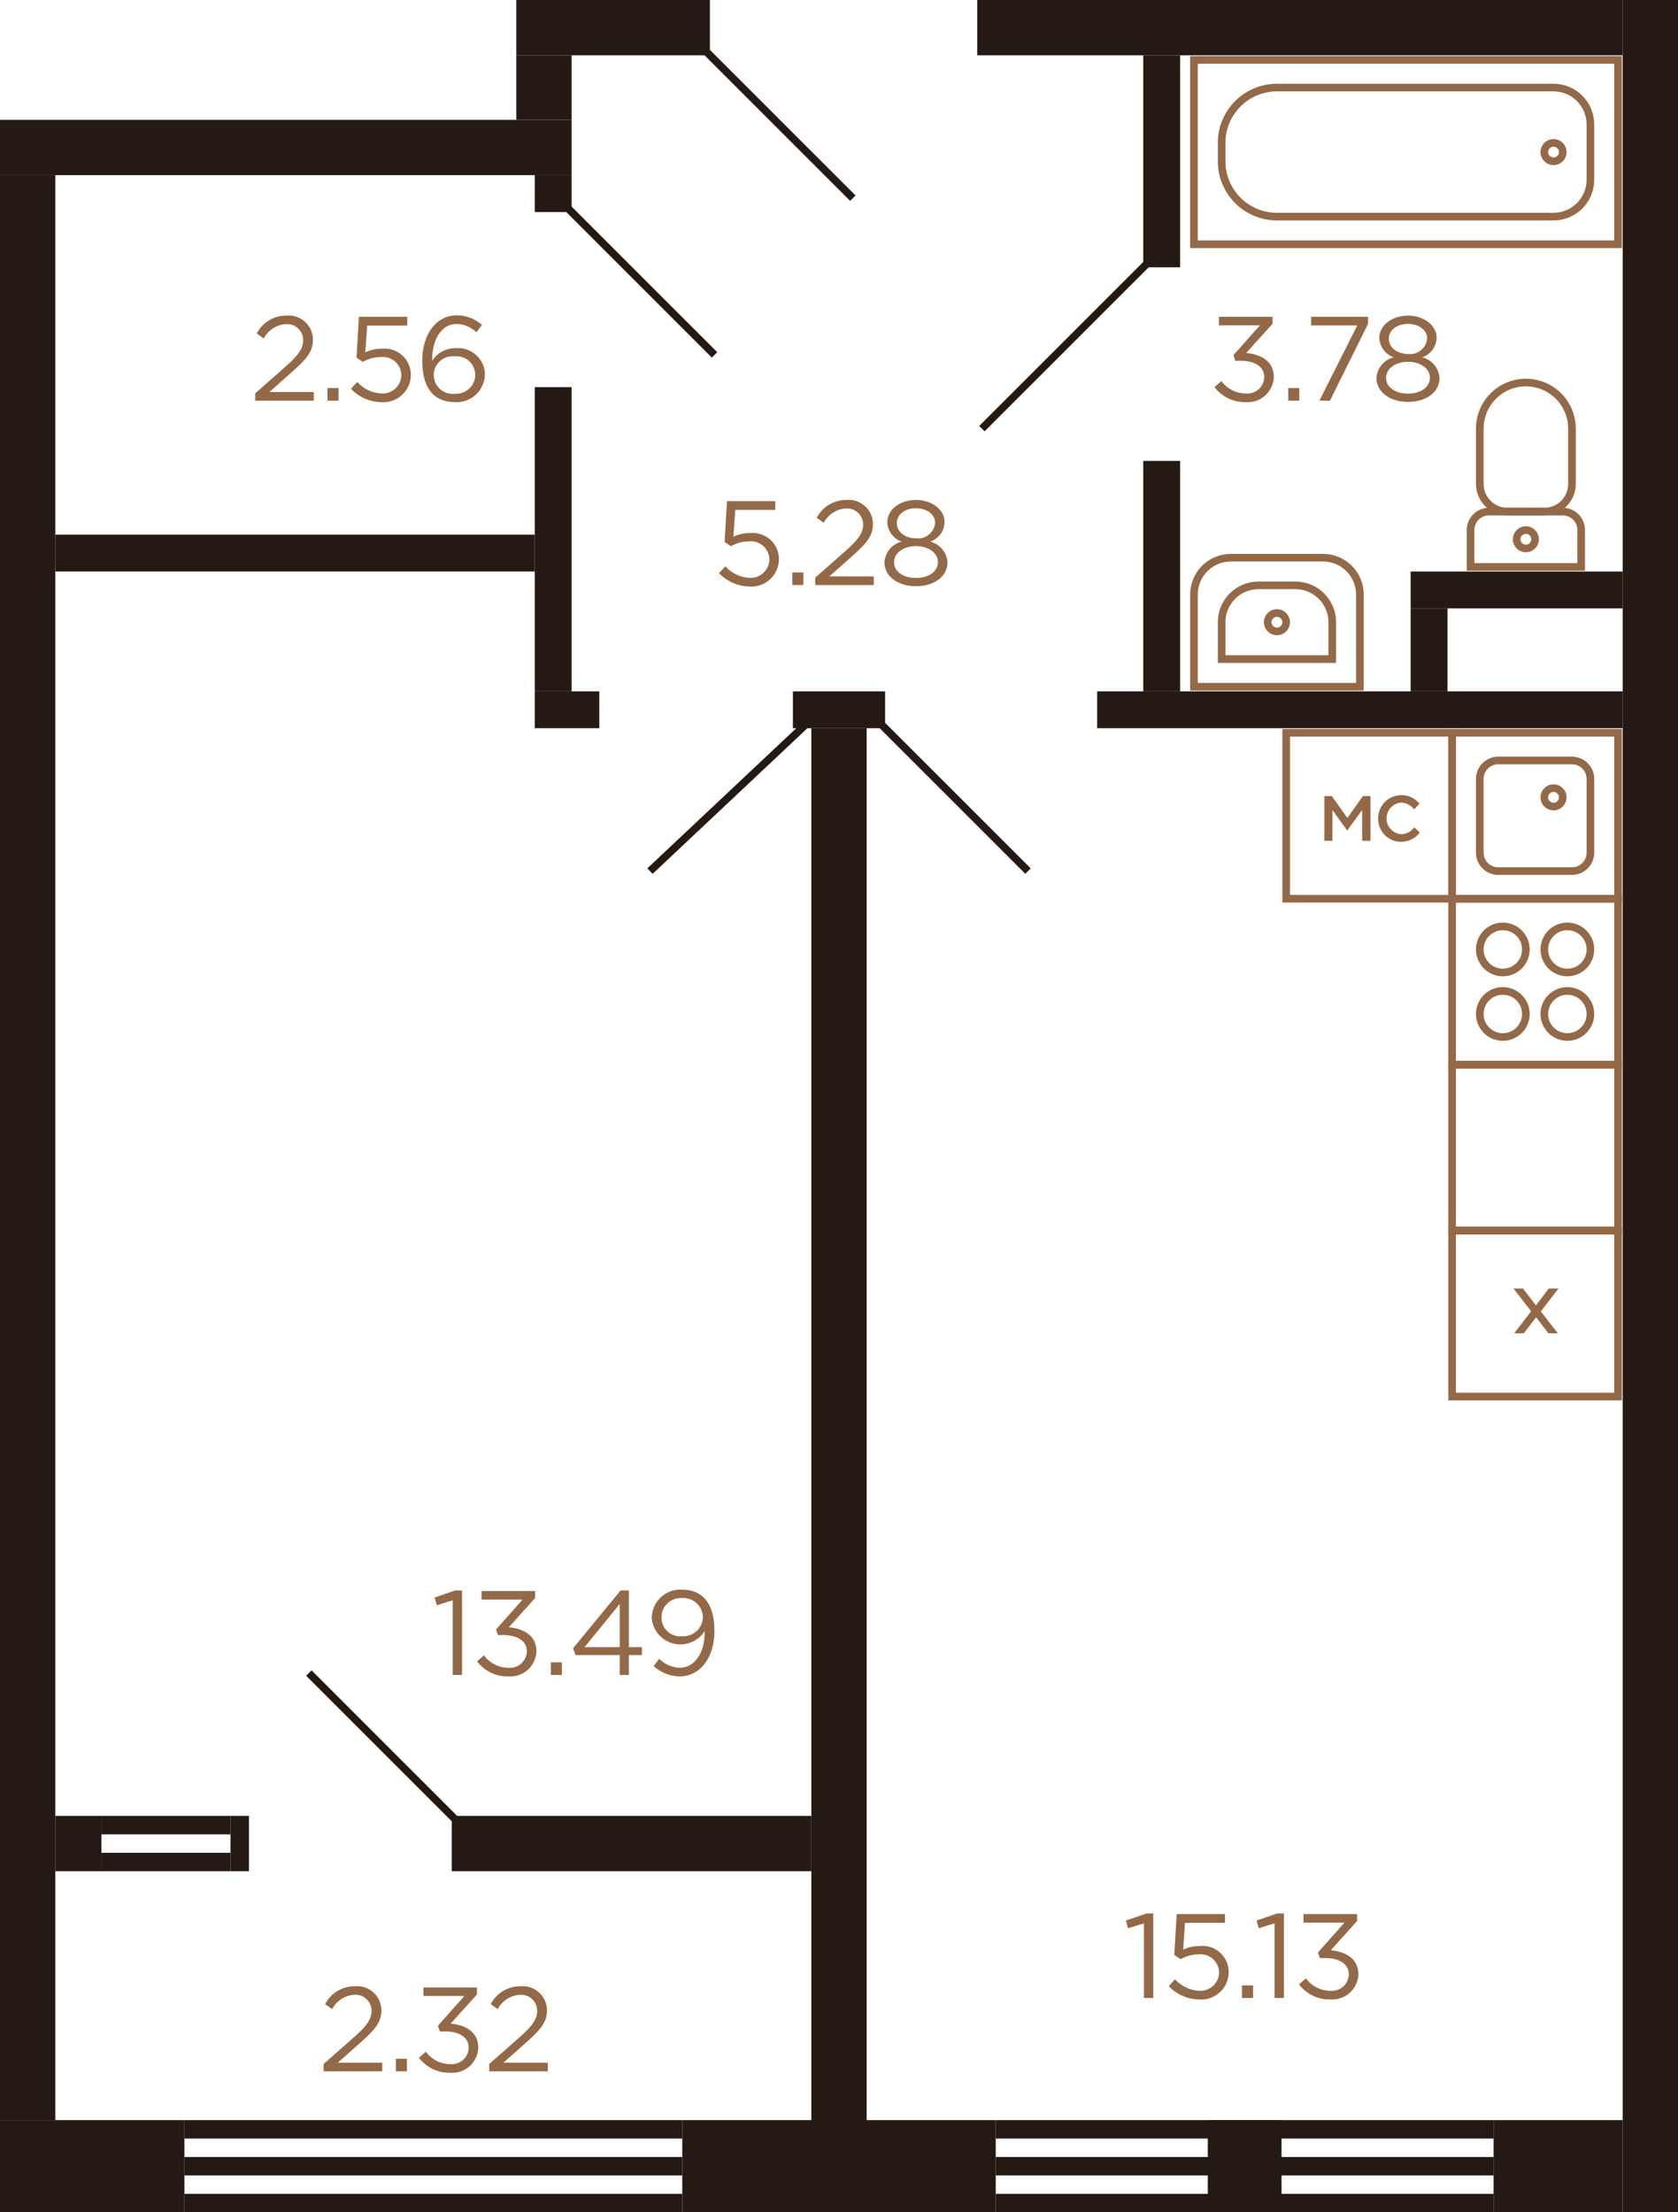 <svg width="220" height="290" viewBox="0 0 220 290" fill="none" xmlns="http://www.w3.org/2000/svg">
<path d="M192.802 74.313V69.479C192.802 68.838 193.057 68.224 193.51 67.77C193.964 67.317 194.579 67.063 195.22 67.063H204.89C205.531 67.063 206.146 67.317 206.6 67.77C207.053 68.224 207.308 68.838 207.308 69.479V74.313H192.802Z" stroke="#946948" stroke-miterlimit="10"/>
<path d="M194.011 63.438V56.188C194.011 54.585 194.648 53.048 195.781 51.916C196.915 50.782 198.452 50.146 200.055 50.146C201.658 50.146 203.195 50.782 204.329 51.916C205.462 53.048 206.099 54.585 206.099 56.188V63.438C206.099 64.399 205.717 65.321 205.037 66.001C204.357 66.681 203.434 67.063 202.473 67.063H197.637C196.676 67.063 195.753 66.681 195.073 66.001C194.393 65.321 194.011 64.399 194.011 63.438Z" stroke="#946948" stroke-miterlimit="10"/>
<path d="M200.055 71.896C200.723 71.896 201.264 71.355 201.264 70.688C201.264 70.02 200.723 69.479 200.055 69.479C199.387 69.479 198.846 70.02 198.846 70.688C198.846 71.355 199.387 71.896 200.055 71.896Z" stroke="#946948" stroke-miterlimit="10"/>
<path d="M167.418 82.771C168.085 82.771 168.627 82.23 168.627 81.562C168.627 80.895 168.085 80.354 167.418 80.354C166.75 80.354 166.209 80.895 166.209 81.562C166.209 82.23 166.75 82.771 167.418 82.771Z" stroke="#946948" stroke-miterlimit="10"/>
<path d="M156.539 90.021V77.938C156.539 76.656 157.048 75.426 157.955 74.52C158.862 73.613 160.091 73.104 161.374 73.104H173.462C174.744 73.104 175.974 73.613 176.881 74.52C177.787 75.426 178.297 76.656 178.297 77.938V90.021H156.539Z" stroke="#946948" stroke-miterlimit="10"/>
<path d="M160.165 86.396V81.562C160.165 80.281 160.674 79.051 161.581 78.145C162.488 77.238 163.718 76.729 165 76.729H169.835C171.118 76.729 172.348 77.238 173.254 78.145C174.161 79.051 174.671 80.281 174.671 81.562V86.396H160.165Z" stroke="#946948" stroke-miterlimit="10"/>
<path d="M156.539 32.021L212.143 32.021V7.854L156.539 7.854V32.021Z" stroke="#946948" stroke-miterlimit="10"/>
<path d="M203.681 28.396L167.418 28.396C165.494 28.396 163.649 27.632 162.289 26.272C160.929 24.913 160.165 23.069 160.165 21.146V18.729C160.165 16.806 160.929 14.962 162.289 13.603C163.649 12.243 165.494 11.479 167.418 11.479L203.681 11.479C204.964 11.479 206.194 11.988 207.1 12.895C208.007 13.801 208.517 15.031 208.517 16.312V23.562C208.517 24.844 208.007 26.074 207.1 26.98C206.194 27.887 204.964 28.396 203.681 28.396Z" stroke="#946948" stroke-miterlimit="10"/>
<path d="M203.681 21.146C204.349 21.146 204.89 20.605 204.89 19.938C204.89 19.27 204.349 18.729 203.681 18.729C203.014 18.729 202.473 19.27 202.473 19.938C202.473 20.605 203.014 21.146 203.681 21.146Z" stroke="#946948" stroke-miterlimit="10"/>
<path d="M212.143 117.812H190.385V139.562H212.143V117.812Z" stroke="#946948" stroke-miterlimit="10"/>
<path d="M205.495 127.479C207.164 127.479 208.517 126.127 208.517 124.458C208.517 122.79 207.164 121.438 205.495 121.438C203.826 121.438 202.473 122.79 202.473 124.458C202.473 126.127 203.826 127.479 205.495 127.479Z" stroke="#946948" stroke-miterlimit="10"/>
<path d="M197.033 127.479C198.702 127.479 200.055 126.127 200.055 124.458C200.055 122.79 198.702 121.438 197.033 121.438C195.364 121.438 194.011 122.79 194.011 124.458C194.011 126.127 195.364 127.479 197.033 127.479Z" stroke="#946948" stroke-miterlimit="10"/>
<path d="M205.495 135.937C207.164 135.937 208.517 134.585 208.517 132.917C208.517 131.248 207.164 129.896 205.495 129.896C203.826 129.896 202.473 131.248 202.473 132.917C202.473 134.585 203.826 135.937 205.495 135.937Z" stroke="#946948" stroke-miterlimit="10"/>
<path d="M197.033 135.937C198.702 135.937 200.055 134.585 200.055 132.917C200.055 131.248 198.702 129.896 197.033 129.896C195.364 129.896 194.011 131.248 194.011 132.917C194.011 134.585 195.364 135.937 197.033 135.937Z" stroke="#946948" stroke-miterlimit="10"/>
<path d="M212.143 96.062H190.385V117.812H212.143V96.062Z" stroke="#946948" stroke-miterlimit="10"/>
<path d="M206.099 99.688H196.429C195.094 99.688 194.011 100.769 194.011 102.104V111.771C194.011 113.106 195.094 114.188 196.429 114.188H206.099C207.434 114.188 208.517 113.106 208.517 111.771V102.104C208.517 100.769 207.434 99.688 206.099 99.688Z" stroke="#946948" stroke-miterlimit="10"/>
<path d="M203.681 105.729C204.349 105.729 204.89 105.188 204.89 104.521C204.89 103.853 204.349 103.312 203.681 103.312C203.014 103.312 202.473 103.853 202.473 104.521C202.473 105.188 203.014 105.729 203.681 105.729Z" stroke="#946948" stroke-miterlimit="10"/>
<path d="M190.385 139.562V161.312H212.143V139.562H190.385Z" stroke="#946948" stroke-miterlimit="10"/>
<path d="M190.385 183.062H212.143V161.312H190.385V183.062Z" stroke="#946948" stroke-miterlimit="10"/>
<path d="M204.329 168.907H203.055L201.375 171.122L199.683 168.907H198.441L200.743 171.888L198.53 174.772H199.792L199.828 174.725L201.396 172.674L203.002 174.772H204.245L202.018 171.91L204.329 168.907Z" fill="#946948"/>
<path d="M168.627 117.812H190.385V96.062H168.627V117.812Z" stroke="#946948" stroke-miterlimit="10"/>
<path d="M179.679 104.353H178.69L176.653 107.224L174.615 104.353H173.637V110.218H174.695V106.186L176.63 108.868L178.588 106.182V110.218H179.679V104.353Z" fill="#946948"/>
<path d="M183.692 104.233C182.888 104.241 182.12 104.568 181.556 105.141C180.993 105.714 180.68 106.488 180.687 107.292C180.679 107.691 180.751 108.087 180.898 108.459C181.046 108.83 181.266 109.167 181.546 109.452C181.826 109.737 182.16 109.963 182.528 110.117C182.897 110.272 183.292 110.351 183.692 110.35C184.149 110.354 184.601 110.254 185.014 110.059C185.427 109.864 185.791 109.578 186.078 109.222L186.156 109.133L185.431 108.46L185.349 108.547C185.155 108.79 184.91 108.988 184.631 109.127C184.353 109.267 184.048 109.344 183.736 109.354C183.213 109.322 182.721 109.093 182.36 108.713C181.998 108.333 181.793 107.831 181.786 107.307C181.779 106.783 181.971 106.276 182.322 105.887C182.674 105.498 183.16 105.256 183.682 105.21C183.997 105.217 184.306 105.291 184.589 105.427C184.873 105.563 185.124 105.759 185.326 106L185.413 106.092L186.112 105.351L186.034 105.269C185.745 104.934 185.385 104.667 184.981 104.487C184.576 104.307 184.137 104.219 183.694 104.228L183.692 104.233Z" fill="#946948"/>
<path d="M150.495 34.438L128.736 56.188" stroke="#251914" stroke-miterlimit="10"/>
<path d="M115.44 94.854L134.78 114.187" stroke="#251914" stroke-miterlimit="10"/>
<path d="M92.473 6.646L111.813 25.979" stroke="#251914" stroke-miterlimit="10"/>
<path d="M93.681 46.521L74.341 27.188" stroke="#251914" stroke-miterlimit="10"/>
<path d="M105.769 94.854L85.22 114.187" stroke="#251914" stroke-miterlimit="10"/>
<path d="M59.835 238.646L40.495 219.312" stroke="#251914" stroke-miterlimit="10"/>
<path d="M195.824 290H212.747V277.917H195.824V290Z" fill="#251914"/>
<path d="M-4.3869e-05 290H24.176V277.917H-4.3869e-05V290Z" fill="#251914"/>
<path d="M89.451 290H113.626V277.917H89.451V290Z" fill="#251914"/>
<path d="M130.549 280.333H195.824V277.917H130.549V280.333Z" fill="#251914"/>
<path d="M130.549 285.167H195.824V282.75H130.549V285.167Z" fill="#251914"/>
<path d="M130.549 290H195.824V287.583H130.549V290Z" fill="#251914"/>
<path d="M212.747 290H220L220 0H212.747L212.747 290Z" fill="#251914"/>
<path d="M-6.10352e-05 277.917H7.253L7.253 22.958H-6.10352e-05L-6.10352e-05 277.917Z" fill="#251914"/>
<path d="M93.077 0H67.692V7.25H93.077V0Z" fill="#251914"/>
<path d="M74.945 15.708H0V22.958H74.945V15.708Z" fill="#251914"/>
<path d="M212.747 0H128.132V7.25H212.747V0Z" fill="#251914"/>
<path d="M106.374 290H130.55V277.917H106.374V290Z" fill="#251914"/>
<path d="M24.176 280.333H89.45V277.917H24.176V280.333Z" fill="#251914"/>
<path d="M24.176 285.167H89.45V282.75H24.176V285.167Z" fill="#251914"/>
<path d="M24.176 290H89.45V287.583H24.176V290Z" fill="#251914"/>
<path d="M106.374 277.917H113.626L113.626 95.458H106.374L106.374 277.917Z" fill="#251914"/>
<path d="M154.725 35.042V7.25H149.89V35.042H154.725Z" fill="#251914"/>
<path d="M154.725 90.625V60.417H149.89V90.625H154.725Z" fill="#251914"/>
<path d="M212.747 95.458V90.625H143.846V95.458H212.747Z" fill="#251914"/>
<path d="M212.747 79.75V74.917H184.945V79.75H212.747Z" fill="#251914"/>
<path d="M189.78 90.625V79.75H184.945V90.625H189.78Z" fill="#251914"/>
<path d="M70.11 74.917V70.083H7.253V74.917H70.11Z" fill="#251914"/>
<path d="M116.044 95.458V90.625H103.956V95.458H116.044Z" fill="#251914"/>
<path d="M74.945 90.625V50.75H70.11V90.625H74.945Z" fill="#251914"/>
<path d="M74.945 22.958H70.11V27.792H74.945V22.958Z" fill="#251914"/>
<path d="M74.945 15.708V7.25H67.692V15.708H74.945Z" fill="#251914"/>
<path d="M78.572 95.458V90.625H70.11V95.458H78.572Z" fill="#251914"/>
<path d="M106.374 245.292V238.042H59.231V245.292H106.374Z" fill="#251914"/>
<path d="M13.297 245.292V238.042H7.253L7.253 245.292H13.297Z" fill="#251914"/>
<path d="M32.638 245.292V238.042H30.22V245.292H32.638Z" fill="#251914"/>
<path d="M30.22 245.292V242.875H13.297V245.292H30.22Z" fill="#251914"/>
<path d="M30.22 240.458V238.042H13.297V240.458H30.22Z" fill="#251914"/>
<path d="M158.352 290H168.022V277.917H158.352V290Z" fill="#251914"/>
<path d="M149.981 252.119L147.906 252.764L147.608 251.759L150.295 250.832H151.206V261.906H149.981V252.119Z" fill="#946947"/>
<path d="M153.235 260.351L154.051 259.456C154.856 260.347 155.979 260.888 157.178 260.964C157.518 260.991 157.86 260.947 158.182 260.835C158.504 260.723 158.799 260.546 159.049 260.314C159.299 260.082 159.498 259.801 159.634 259.488C159.769 259.176 159.839 258.838 159.837 258.498C159.822 258.162 159.738 257.833 159.589 257.531C159.441 257.23 159.232 256.962 158.975 256.745C158.718 256.528 158.419 256.367 158.096 256.271C157.774 256.175 157.435 256.147 157.102 256.188C156.291 256.197 155.495 256.413 154.792 256.817L153.959 256.267L154.273 250.909H160.606V252.057H155.357L155.122 255.576C155.799 255.252 156.54 255.087 157.29 255.092C157.768 255.042 158.251 255.093 158.707 255.24C159.164 255.388 159.585 255.629 159.944 255.948C160.302 256.268 160.589 256.659 160.787 257.096C160.986 257.533 161.09 258.007 161.094 258.487C161.096 258.989 160.994 259.486 160.793 259.946C160.592 260.406 160.297 260.819 159.927 261.159C159.558 261.499 159.121 261.758 158.646 261.92C158.17 262.082 157.666 262.143 157.166 262.1C156.428 262.081 155.7 261.917 155.026 261.617C154.351 261.317 153.743 260.887 153.235 260.351Z" fill="#946947"/>
<path d="M162.835 260.257H164.286V261.906H162.835V260.257Z" fill="#946947"/>
<path d="M167.109 252.119L165.035 252.764L164.737 251.759L167.424 250.832H168.335V261.906H167.109V252.119Z" fill="#946947"/>
<path d="M170.319 260.131L171.214 259.33C171.585 259.837 172.07 260.248 172.629 260.532C173.189 260.816 173.808 260.964 174.436 260.964C174.738 260.99 175.043 260.953 175.331 260.857C175.619 260.76 175.884 260.605 176.109 260.402C176.335 260.199 176.516 259.951 176.642 259.675C176.767 259.399 176.835 259.1 176.84 258.796C176.84 257.429 175.567 256.675 173.76 256.675H173.053L172.801 255.937L176.274 252.025H170.9V250.909H177.924V251.82L174.467 255.654C176.384 255.811 178.094 256.742 178.094 258.78C178.081 259.243 177.975 259.698 177.781 260.119C177.587 260.539 177.309 260.915 176.966 261.225C176.622 261.535 176.218 261.772 175.78 261.922C175.342 262.071 174.878 262.13 174.416 262.095C173.627 262.115 172.844 261.947 172.131 261.606C171.419 261.265 170.798 260.759 170.319 260.131Z" fill="#946947"/>
<path d="M42.428 270.563L46.417 267.042C48.116 265.549 48.714 264.685 48.714 263.586C48.715 263.3 48.658 263.017 48.545 262.753C48.433 262.49 48.268 262.253 48.06 262.056C47.853 261.859 47.607 261.706 47.339 261.607C47.07 261.508 46.784 261.465 46.498 261.481C45.884 261.51 45.289 261.7 44.77 262.031C44.252 262.361 43.83 262.822 43.544 263.366L42.633 262.706C43.008 261.985 43.578 261.384 44.278 260.97C44.978 260.556 45.78 260.347 46.593 260.366C47.026 260.333 47.462 260.39 47.873 260.533C48.284 260.675 48.661 260.901 48.981 261.196C49.3 261.491 49.556 261.848 49.732 262.245C49.908 262.643 50 263.073 50.003 263.507C50.003 265.11 49.139 266.085 47.222 267.781L44.284 270.389H50.114V271.52H42.428V270.563Z" fill="#946947"/>
<path d="M51.898 269.872H53.349V271.521H51.898V269.872Z" fill="#946947"/>
<path d="M54.931 269.746L55.827 268.945C56.197 269.451 56.682 269.863 57.242 270.147C57.802 270.431 58.421 270.579 59.049 270.578C59.352 270.604 59.656 270.568 59.944 270.471C60.232 270.374 60.496 270.22 60.722 270.016C60.947 269.813 61.128 269.566 61.254 269.289C61.38 269.013 61.447 268.714 61.452 268.411C61.452 267.044 60.179 266.29 58.372 266.29H57.665L57.414 265.552L60.887 261.639H55.512V260.524H62.537V261.436L59.08 265.269C60.997 265.426 62.706 266.357 62.706 268.395C62.693 268.858 62.587 269.313 62.393 269.733C62.199 270.154 61.922 270.53 61.578 270.84C61.234 271.15 60.831 271.387 60.393 271.536C59.954 271.686 59.49 271.745 59.029 271.709C58.239 271.73 57.456 271.562 56.743 271.221C56.031 270.879 55.41 270.374 54.931 269.746Z" fill="#946947"/>
<path d="M64.14 270.563L68.129 267.044C69.827 265.552 70.425 264.688 70.425 263.588C70.426 263.302 70.369 263.019 70.256 262.756C70.144 262.493 69.979 262.255 69.771 262.058C69.564 261.861 69.318 261.709 69.05 261.61C68.781 261.511 68.495 261.468 68.21 261.483C67.595 261.513 67 261.703 66.481 262.033C65.963 262.364 65.54 262.824 65.254 263.368L64.343 262.709C64.718 261.987 65.288 261.386 65.989 260.972C66.689 260.558 67.491 260.349 68.304 260.368C68.738 260.335 69.173 260.392 69.584 260.535C69.995 260.678 70.372 260.904 70.692 261.198C71.012 261.493 71.267 261.85 71.443 262.248C71.619 262.645 71.711 263.075 71.714 263.51C71.714 265.112 70.848 266.087 68.934 267.784L65.996 270.391H71.826V271.522H64.14V270.563Z" fill="#946947"/>
<path d="M59.352 209.775L57.277 210.42L56.979 209.415L59.665 208.487H60.576V219.563H59.352V209.775Z" fill="#946947"/>
<path d="M62.555 217.788L63.449 216.987C63.82 217.493 64.305 217.905 64.865 218.189C65.424 218.473 66.043 218.62 66.671 218.62C66.974 218.646 67.278 218.61 67.566 218.514C67.854 218.417 68.119 218.262 68.345 218.059C68.571 217.856 68.752 217.608 68.878 217.332C69.004 217.055 69.071 216.756 69.076 216.452C69.076 215.086 67.803 214.332 65.996 214.332H65.289L65.038 213.594L68.511 209.681H63.135V208.566H70.161V209.478L66.704 213.311C68.621 213.468 70.33 214.398 70.33 216.437C70.317 216.899 70.211 217.355 70.017 217.775C69.823 218.195 69.546 218.572 69.202 218.882C68.858 219.192 68.455 219.429 68.017 219.578C67.578 219.727 67.114 219.786 66.653 219.751C65.863 219.771 65.08 219.604 64.367 219.263C63.655 218.921 63.034 218.416 62.555 217.788Z" fill="#946947"/>
<path d="M72.218 217.913H73.669V219.563H72.218V217.913Z" fill="#946947"/>
<path d="M81.255 216.955H75.453L75.137 216.061L81.361 208.487H82.449V215.918H84.162V216.955H82.449V219.563H81.255V216.955ZM81.255 215.918V210.25L76.637 215.918H81.255Z" fill="#946947"/>
<path d="M85.703 218.4L86.429 217.442C87.146 218.165 88.113 218.587 89.131 218.62C91.081 218.62 92.395 216.671 92.395 213.939V213.798C91.975 214.466 91.355 214.985 90.623 215.282C89.891 215.579 89.085 215.639 88.317 215.453C87.55 215.268 86.86 214.846 86.345 214.247C85.83 213.648 85.517 212.903 85.448 212.117C85.448 211.607 85.553 211.103 85.755 210.635C85.957 210.167 86.252 209.745 86.623 209.395C86.993 209.045 87.431 208.774 87.91 208.599C88.389 208.425 88.899 208.349 89.408 208.378C91.826 208.378 93.667 209.839 93.667 213.798C93.667 217.285 91.812 219.751 89.094 219.751C87.836 219.735 86.628 219.253 85.703 218.4ZM92.162 211.976C92.151 211.625 92.069 211.28 91.921 210.962C91.773 210.644 91.562 210.36 91.3 210.126C91.038 209.893 90.732 209.715 90.399 209.603C90.066 209.492 89.714 209.449 89.365 209.478C89.017 209.464 88.67 209.521 88.345 209.647C88.021 209.773 87.726 209.964 87.478 210.208C87.23 210.453 87.036 210.746 86.906 211.069C86.777 211.392 86.715 211.738 86.725 212.086C86.731 212.425 86.807 212.76 86.949 213.069C87.091 213.378 87.295 213.654 87.549 213.88C87.803 214.106 88.101 214.276 88.424 214.381C88.748 214.486 89.089 214.523 89.428 214.489C89.773 214.508 90.119 214.458 90.445 214.342C90.771 214.225 91.071 214.044 91.325 213.81C91.58 213.575 91.785 213.292 91.928 212.977C92.072 212.662 92.15 212.322 92.159 211.976H92.162Z" fill="#946947"/>
<path d="M94.273 75.134L95.091 74.238C95.896 75.13 97.018 75.671 98.218 75.747C98.558 75.774 98.9 75.73 99.222 75.618C99.544 75.507 99.839 75.329 100.089 75.097C100.339 74.865 100.538 74.584 100.674 74.272C100.809 73.959 100.879 73.621 100.877 73.281C100.862 72.945 100.778 72.616 100.629 72.314C100.481 72.013 100.272 71.745 100.015 71.528C99.758 71.311 99.46 71.149 99.137 71.053C98.815 70.957 98.477 70.929 98.143 70.97C97.332 70.979 96.536 71.196 95.833 71.6L95 71.05L95.314 65.692H101.647V66.839H96.395L96.153 70.359C96.83 70.036 97.572 69.871 98.322 69.876C98.799 69.826 99.281 69.876 99.738 70.023C100.195 70.17 100.616 70.412 100.974 70.731C101.332 71.05 101.619 71.441 101.818 71.878C102.016 72.315 102.12 72.789 102.125 73.269C102.127 73.771 102.024 74.268 101.823 74.728C101.622 75.188 101.327 75.602 100.958 75.942C100.588 76.281 100.152 76.541 99.676 76.703C99.201 76.864 98.696 76.925 98.196 76.881C97.459 76.862 96.734 76.698 96.061 76.398C95.388 76.098 94.78 75.669 94.273 75.134Z" fill="#946947"/>
<path d="M103.875 75.037H105.325V76.687H103.875V75.037Z" fill="#946947"/>
<path d="M106.876 75.731L110.865 72.212C112.558 70.719 113.162 69.856 113.162 68.755C113.163 68.469 113.105 68.186 112.992 67.923C112.88 67.66 112.715 67.423 112.508 67.226C112.3 67.029 112.055 66.877 111.786 66.778C111.518 66.679 111.232 66.636 110.946 66.652C110.332 66.681 109.737 66.871 109.218 67.202C108.7 67.532 108.277 67.993 107.992 68.537L107.081 67.877C107.456 67.156 108.026 66.554 108.726 66.14C109.426 65.726 110.227 65.517 111.041 65.535C111.474 65.503 111.91 65.56 112.321 65.703C112.731 65.846 113.108 66.072 113.428 66.366C113.748 66.661 114.004 67.018 114.18 67.415C114.356 67.813 114.448 68.242 114.452 68.677C114.452 70.279 113.586 71.253 111.671 72.95L108.731 75.558H114.561V76.689H106.876V75.731Z" fill="#946947"/>
<path d="M115.959 73.708C115.996 73.075 116.236 72.47 116.643 71.983C117.05 71.496 117.603 71.152 118.22 71.003C117.683 70.817 117.216 70.472 116.879 70.015C116.543 69.558 116.352 69.01 116.334 68.442C116.334 66.745 118.078 65.535 120.09 65.535C122.101 65.535 123.845 66.743 123.845 68.474C123.822 69.036 123.629 69.578 123.293 70.029C122.956 70.48 122.492 70.82 121.96 71.003C122.578 71.155 123.131 71.501 123.538 71.99C123.945 72.479 124.186 73.085 124.224 73.721C124.224 75.59 122.431 76.846 120.09 76.846C117.748 76.846 115.959 75.574 115.959 73.708ZM122.97 73.677C122.97 72.452 121.696 71.588 120.093 71.588C118.49 71.588 117.216 72.448 117.216 73.708C117.216 74.824 118.285 75.763 120.092 75.763C121.899 75.763 122.969 74.82 122.969 73.673L122.97 73.677ZM122.608 68.525C122.608 67.437 121.52 66.624 120.093 66.624C118.667 66.624 117.579 67.425 117.579 68.557C117.579 69.752 118.695 70.568 120.093 70.568C120.394 70.605 120.699 70.581 120.99 70.497C121.281 70.414 121.552 70.272 121.787 70.081C122.022 69.889 122.215 69.653 122.356 69.385C122.497 69.117 122.582 68.823 122.606 68.521L122.608 68.525Z" fill="#946947"/>
<path d="M159.235 50.75L160.131 49.949C160.501 50.456 160.987 50.867 161.546 51.151C162.106 51.435 162.726 51.583 163.353 51.583C163.656 51.608 163.96 51.572 164.248 51.475C164.536 51.379 164.801 51.224 165.026 51.02C165.251 50.817 165.432 50.57 165.558 50.294C165.684 50.017 165.751 49.718 165.757 49.415C165.757 48.048 164.484 47.294 162.677 47.294H161.969L161.718 46.555L165.191 42.643H159.817V41.528H166.841V42.44L163.384 46.273C165.301 46.43 167.01 47.361 167.01 49.399C166.997 49.862 166.891 50.317 166.697 50.737C166.503 51.158 166.226 51.534 165.882 51.844C165.538 52.154 165.135 52.391 164.697 52.54C164.259 52.69 163.795 52.749 163.333 52.714C162.543 52.733 161.76 52.566 161.048 52.225C160.335 51.883 159.714 51.378 159.235 50.75Z" fill="#946947"/>
<path d="M168.899 50.871H170.35V52.52H168.899V50.871Z" fill="#946947"/>
<path d="M177.952 42.654H171.901V41.522H179.366V42.449L174.368 52.519H172.985L177.952 42.654Z" fill="#946947"/>
<path d="M180.465 49.542C180.503 48.909 180.744 48.305 181.151 47.819C181.559 47.332 182.111 46.99 182.728 46.841C182.191 46.655 181.724 46.311 181.387 45.853C181.051 45.396 180.861 44.848 180.842 44.281C180.842 42.583 182.587 41.373 184.598 41.373C186.609 41.373 188.354 42.582 188.354 44.312C188.33 44.874 188.138 45.416 187.801 45.867C187.465 46.318 187.001 46.657 186.469 46.841C187.087 46.994 187.64 47.34 188.047 47.829C188.454 48.318 188.694 48.924 188.732 49.559C188.732 51.428 186.939 52.685 184.598 52.685C182.257 52.685 180.465 51.407 180.465 49.542ZM187.476 49.511C187.476 48.286 186.202 47.422 184.599 47.422C182.996 47.422 181.723 48.286 181.723 49.542C181.723 50.658 182.792 51.596 184.599 51.596C186.406 51.596 187.475 50.653 187.475 49.507L187.476 49.511ZM187.113 44.359C187.113 43.272 186.026 42.457 184.599 42.457C183.173 42.457 182.085 43.26 182.085 44.391C182.085 45.586 183.202 46.401 184.599 46.401C184.9 46.438 185.205 46.414 185.496 46.331C185.787 46.247 186.058 46.105 186.293 45.914C186.527 45.723 186.721 45.486 186.862 45.218C187.003 44.95 187.088 44.656 187.112 44.354L187.113 44.359Z" fill="#946947"/>
<path d="M33.462 51.564L37.451 48.046C39.143 46.552 39.747 45.69 39.747 44.589C39.748 44.303 39.691 44.02 39.578 43.757C39.465 43.494 39.3 43.257 39.093 43.06C38.886 42.863 38.64 42.71 38.372 42.611C38.103 42.513 37.817 42.469 37.532 42.485C36.917 42.514 36.32 42.703 35.801 43.034C35.281 43.365 34.858 43.825 34.571 44.37L33.661 43.71C34.036 42.989 34.606 42.387 35.306 41.973C36.006 41.559 36.808 41.35 37.621 41.368C38.055 41.336 38.49 41.393 38.901 41.536C39.312 41.679 39.688 41.905 40.008 42.2C40.328 42.494 40.584 42.851 40.76 43.249C40.936 43.646 41.028 44.075 41.031 44.51C41.031 46.112 40.166 47.086 38.251 48.783L35.313 51.39H41.144V52.521H33.462V51.564Z" fill="#946947"/>
<path d="M42.938 50.871H44.388V52.52H42.938V50.871Z" fill="#946947"/>
<path d="M46.017 50.968L46.834 50.071C47.64 50.963 48.762 51.505 49.962 51.58C50.301 51.607 50.643 51.563 50.965 51.452C51.288 51.34 51.583 51.163 51.833 50.931C52.083 50.699 52.282 50.418 52.418 50.105C52.553 49.792 52.623 49.455 52.621 49.114C52.606 48.778 52.522 48.449 52.373 48.148C52.225 47.846 52.016 47.578 51.759 47.361C51.502 47.144 51.203 46.983 50.881 46.887C50.559 46.791 50.22 46.763 49.887 46.804C49.075 46.813 48.28 47.029 47.577 47.433L46.744 46.883L47.058 41.526H53.391V42.672H48.139L47.897 46.192C48.574 45.869 49.316 45.704 50.066 45.709C50.543 45.659 51.025 45.709 51.482 45.856C51.939 46.004 52.36 46.245 52.718 46.564C53.076 46.884 53.363 47.275 53.562 47.712C53.76 48.149 53.864 48.622 53.868 49.102C53.87 49.604 53.768 50.101 53.567 50.561C53.366 51.022 53.071 51.435 52.702 51.775C52.332 52.115 51.895 52.374 51.42 52.536C50.944 52.698 50.44 52.759 49.94 52.715C49.203 52.695 48.478 52.531 47.805 52.231C47.132 51.931 46.524 51.502 46.017 50.968Z" fill="#946947"/>
<path d="M55.362 47.306C55.362 43.962 57.055 41.338 59.935 41.338C61.138 41.34 62.297 41.788 63.188 42.595L62.463 43.553C61.767 42.876 60.841 42.487 59.87 42.466C57.889 42.466 56.649 44.462 56.649 47.274V47.321C56.977 46.792 57.439 46.358 57.988 46.063C58.536 45.768 59.153 45.621 59.776 45.639C60.253 45.601 60.732 45.66 61.185 45.813C61.639 45.965 62.056 46.209 62.412 46.528C62.768 46.847 63.055 47.236 63.257 47.669C63.458 48.103 63.569 48.573 63.582 49.051C63.576 49.554 63.467 50.051 63.263 50.51C63.059 50.97 62.764 51.384 62.395 51.726C62.026 52.068 61.592 52.332 61.118 52.501C60.644 52.671 60.14 52.742 59.638 52.711C57.176 52.711 55.362 51.219 55.362 47.306ZM62.308 49.066C62.298 48.731 62.218 48.402 62.075 48.099C61.932 47.796 61.728 47.526 61.476 47.305C61.224 47.084 60.929 46.917 60.61 46.815C60.291 46.713 59.955 46.677 59.621 46.711C59.274 46.671 58.922 46.705 58.589 46.811C58.256 46.917 57.95 47.092 57.689 47.325C57.429 47.559 57.222 47.845 57.08 48.164C56.939 48.484 56.867 48.83 56.869 49.179C56.871 49.528 56.948 49.873 57.093 50.191C57.239 50.508 57.45 50.791 57.713 51.021C57.976 51.251 58.285 51.423 58.619 51.525C58.954 51.626 59.306 51.656 59.653 51.612C59.998 51.634 60.345 51.585 60.67 51.467C60.996 51.348 61.293 51.163 61.543 50.924C61.794 50.684 61.991 50.396 62.124 50.076C62.256 49.756 62.321 49.412 62.313 49.066H62.308Z" fill="#946947"/>
</svg>
